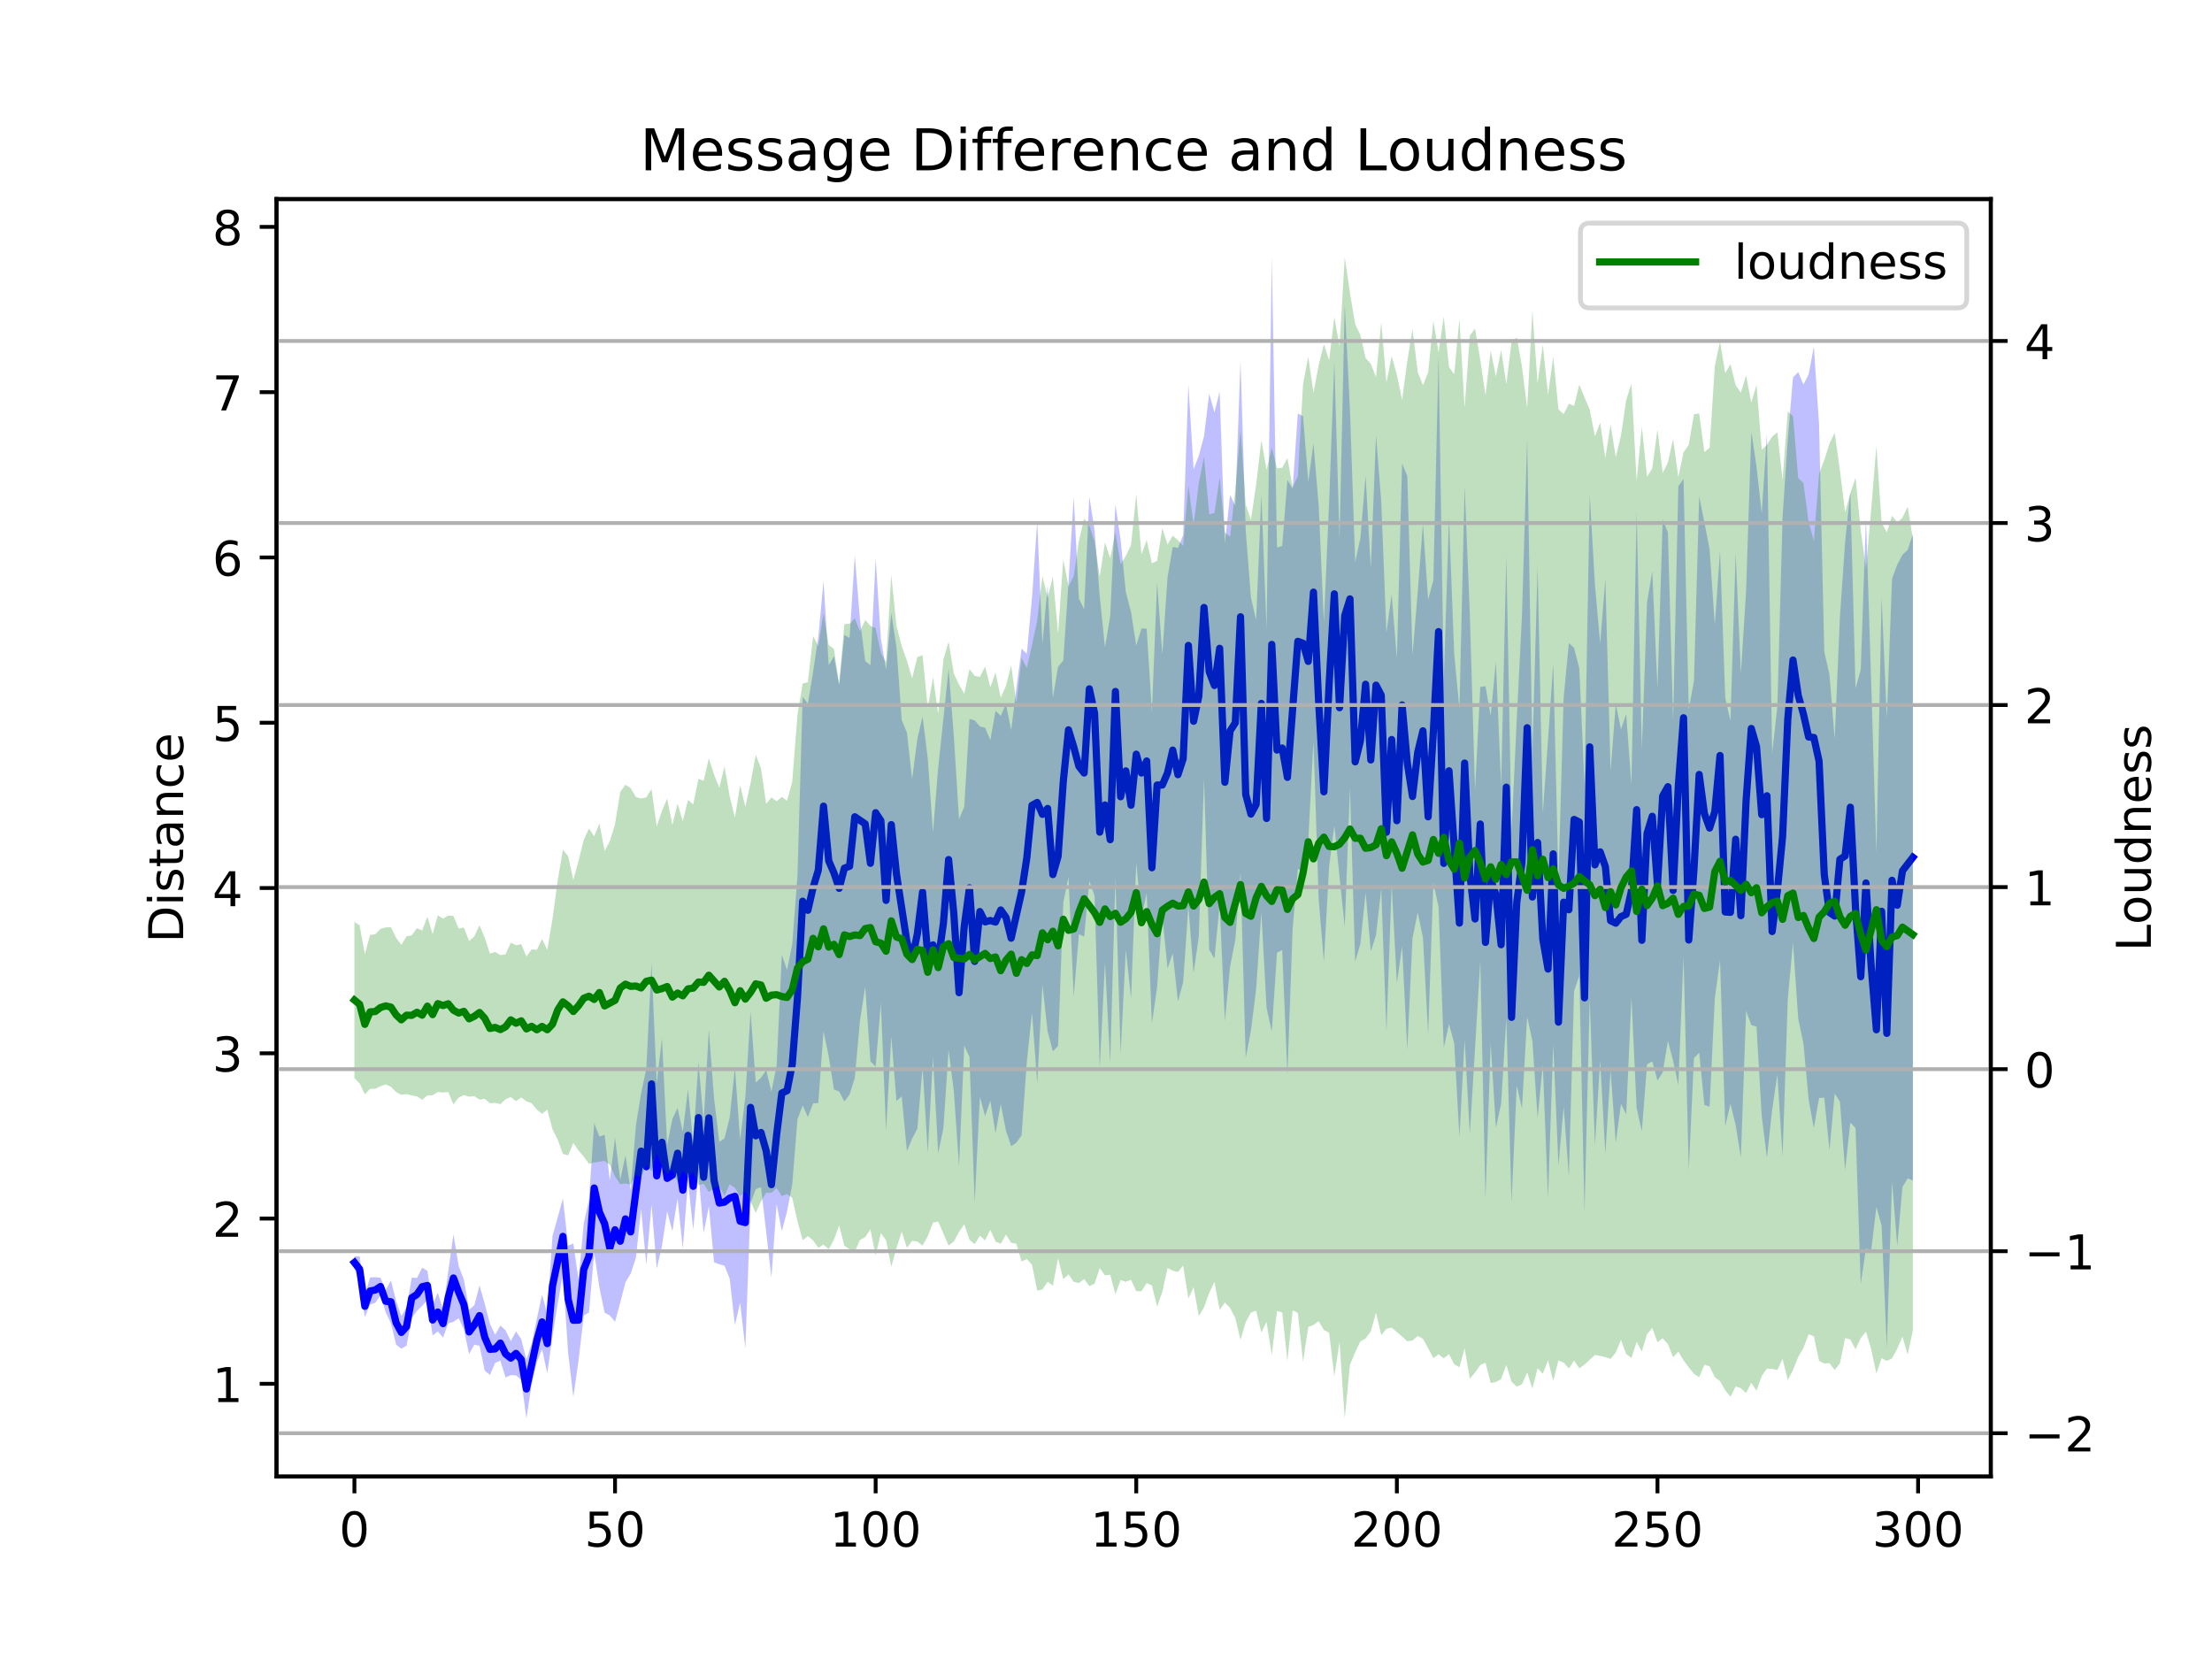 <?xml version="1.0" encoding="utf-8" standalone="no"?>
<!DOCTYPE svg PUBLIC "-//W3C//DTD SVG 1.1//EN"
  "http://www.w3.org/Graphics/SVG/1.1/DTD/svg11.dtd">
<!-- Created with matplotlib (https://matplotlib.org/) -->
<svg height="345.6pt" version="1.1" viewBox="0 0 460.8 345.6" width="460.8pt" xmlns="http://www.w3.org/2000/svg" xmlns:xlink="http://www.w3.org/1999/xlink">
 <defs>
  <style type="text/css">
*{stroke-linecap:butt;stroke-linejoin:round;}
  </style>
 </defs>
 <g id="figure_1">
  <g id="patch_1">
   <path d="M 0 345.6 
L 460.8 345.6 
L 460.8 0 
L 0 0 
z
" style="fill:#ffffff;"/>
  </g>
  <g id="axes_1">
   <g id="patch_2">
    <path d="M 57.6 307.584 
L 414.72 307.584 
L 414.72 41.472 
L 57.6 41.472 
z
" style="fill:#ffffff;"/>
   </g>
   <g id="PolyCollection_1">
    <path clip-path="url(#p40b56951ea)" d="M 73.833 261.723 
L 73.833 264.29 
L 74.919 267.079 
L 76.004 274.385 
L 77.09 271.761 
L 78.176 271.395 
L 79.262 269.845 
L 80.348 273.345 
L 81.433 275.639 
L 82.519 280.126 
L 83.605 280.966 
L 84.691 280.324 
L 85.777 274.577 
L 86.862 273.087 
L 87.948 272.023 
L 89.034 270.825 
L 90.12 278.23 
L 91.206 277.351 
L 92.291 278.646 
L 93.377 275.693 
L 94.463 275.358 
L 95.549 274.595 
L 96.635 276.96 
L 97.72 282.081 
L 98.806 280.138 
L 99.892 280.339 
L 100.978 285.544 
L 102.064 286.422 
L 103.149 283.917 
L 104.235 283.443 
L 105.321 286.963 
L 106.407 286.452 
L 107.493 286.527 
L 108.578 287.452 
L 109.664 295.488 
L 110.75 288.323 
L 111.836 283.765 
L 112.922 281.082 
L 114.007 286.082 
L 115.093 278.267 
L 116.179 271.651 
L 117.265 265.449 
L 118.351 281.797 
L 119.436 291.037 
L 120.522 283.391 
L 121.608 274.05 
L 122.694 273.415 
L 123.78 260.98 
L 124.865 268.212 
L 125.951 273.439 
L 127.037 274.05 
L 128.123 275.348 
L 129.209 271.357 
L 130.294 267.131 
L 131.38 265.323 
L 132.466 262.05 
L 133.552 251.902 
L 134.638 263.456 
L 135.723 250.958 
L 136.809 264.258 
L 137.895 259.595 
L 138.981 252.364 
L 140.067 256.485 
L 141.152 249.634 
L 142.238 260.112 
L 143.324 246.137 
L 144.41 256.151 
L 145.496 244.418 
L 146.581 256.83 
L 147.667 251.274 
L 148.753 262.973 
L 149.839 263.369 
L 150.925 263.673 
L 152.01 266.364 
L 153.096 276.057 
L 154.182 271.367 
L 155.268 280.866 
L 156.354 250.648 
L 157.439 247.731 
L 158.525 247.308 
L 159.611 256.61 
L 160.697 266.181 
L 161.783 250.808 
L 162.868 256.475 
L 163.954 252.373 
L 165.04 246.736 
L 166.126 233.187 
L 167.212 230.3 
L 168.297 232.682 
L 169.383 229.855 
L 170.469 229.792 
L 171.555 214.848 
L 172.641 220.085 
L 173.726 226.96 
L 174.812 227.38 
L 175.898 229.464 
L 176.984 228.016 
L 178.07 224.55 
L 179.155 212.604 
L 180.241 205.571 
L 181.327 221.091 
L 182.413 222.219 
L 183.499 208.949 
L 184.584 235.605 
L 185.67 215.867 
L 186.756 229.373 
L 187.842 228.382 
L 188.928 239.833 
L 190.013 237.197 
L 191.099 235.144 
L 192.185 222.374 
L 193.271 240.16 
L 194.357 220.261 
L 195.442 240.25 
L 196.528 234.976 
L 197.614 218.765 
L 198.7 227.31 
L 199.786 242.954 
L 200.871 217.839 
L 201.957 220.142 
L 203.043 250.489 
L 204.129 228.461 
L 205.215 232.51 
L 206.3 229.313 
L 207.386 236.079 
L 208.472 230.012 
L 209.558 235.539 
L 210.644 238.777 
L 211.729 238.027 
L 212.815 236.517 
L 213.901 221.248 
L 214.987 211.006 
L 216.073 225.688 
L 217.158 205.177 
L 218.244 214.897 
L 219.33 219.011 
L 220.416 217.893 
L 221.502 188.026 
L 222.587 182.69 
L 223.673 207.622 
L 224.759 194.605 
L 225.845 195.12 
L 226.931 183.549 
L 228.016 186.611 
L 229.102 222.419 
L 230.188 200.549 
L 231.274 221.472 
L 232.36 183.04 
L 233.445 219.486 
L 234.531 197.817 
L 235.617 207.963 
L 236.703 179.734 
L 237.789 191.157 
L 238.875 186.068 
L 239.96 213.215 
L 241.046 205.662 
L 242.132 190.786 
L 243.218 201.742 
L 244.304 198.598 
L 245.389 208.634 
L 246.475 204.634 
L 247.561 188.812 
L 248.647 202.723 
L 249.733 195.117 
L 250.818 162.221 
L 251.904 197.852 
L 252.99 199.702 
L 254.076 188.482 
L 255.162 212.732 
L 256.247 201.379 
L 257.333 195.828 
L 258.419 181.809 
L 259.505 220.376 
L 260.591 214.717 
L 261.676 206.008 
L 262.762 190.051 
L 263.848 209.938 
L 264.934 214.917 
L 266.02 198.451 
L 267.105 197.915 
L 268.191 223.921 
L 269.277 193.532 
L 270.363 181.049 
L 271.449 181.326 
L 272.534 175.204 
L 273.62 154.347 
L 274.706 187.362 
L 275.792 200.344 
L 276.878 180.535 
L 277.963 172.054 
L 279.049 182.663 
L 280.135 193.077 
L 281.221 164.168 
L 282.307 200.342 
L 283.392 196.602 
L 284.478 185.956 
L 285.564 198.208 
L 286.65 194.808 
L 287.736 185.17 
L 288.821 214.938 
L 289.907 184.346 
L 290.993 204.812 
L 292.079 197.166 
L 293.165 218.703 
L 294.25 195.46 
L 295.336 190.093 
L 296.422 195.295 
L 297.508 215.395 
L 298.594 183.904 
L 299.679 188.979 
L 300.765 218.238 
L 301.851 213.337 
L 302.937 217.327 
L 304.023 236.878 
L 305.108 216.597 
L 306.194 236.284 
L 307.28 218.339 
L 308.366 200.215 
L 309.452 249.687 
L 310.537 217.393 
L 311.623 234.956 
L 312.709 229.941 
L 313.795 212.173 
L 314.881 250.527 
L 315.966 226.153 
L 317.052 230.923 
L 318.138 211.844 
L 319.224 216.865 
L 320.31 232.92 
L 321.395 221.817 
L 322.481 249.601 
L 323.567 217.509 
L 324.653 242.798 
L 325.739 230.574 
L 326.824 245.081 
L 327.91 206.465 
L 328.996 203.254 
L 330.082 252.494 
L 331.168 208.07 
L 332.253 238.631 
L 333.339 220.828 
L 334.425 240.422 
L 335.511 222.974 
L 336.597 238.024 
L 337.682 229.962 
L 338.768 232.161 
L 339.854 207.784 
L 340.94 230.816 
L 342.026 235.667 
L 343.111 221.75 
L 344.197 221.085 
L 345.283 225.124 
L 346.369 223.412 
L 347.455 216.83 
L 348.54 220.975 
L 349.626 226.028 
L 350.712 199.283 
L 351.798 243.818 
L 352.884 220.446 
L 353.969 219.286 
L 355.055 230.174 
L 356.141 230.548 
L 357.227 207.957 
L 358.313 200.094 
L 359.398 234.598 
L 360.484 229.941 
L 361.57 234.406 
L 362.656 241.103 
L 363.742 210.573 
L 364.827 213.55 
L 365.913 213.878 
L 366.999 232.456 
L 368.085 241.202 
L 369.171 231.221 
L 370.256 223.837 
L 371.342 240.915 
L 372.428 208.128 
L 373.514 196.385 
L 374.6 212.197 
L 375.685 217.357 
L 376.771 229.065 
L 377.857 235.01 
L 378.943 228.743 
L 380.029 228.663 
L 381.114 239.641 
L 382.2 227.811 
L 383.286 229.477 
L 384.372 243.744 
L 385.458 233.85 
L 386.543 235.009 
L 387.629 267.472 
L 388.715 260.088 
L 389.801 260.476 
L 390.887 251.416 
L 391.972 255.342 
L 393.058 280.809 
L 394.144 246.203 
L 395.23 259.529 
L 396.316 247.275 
L 397.401 245.46 
L 398.487 245.914 
L 398.487 111.283 
L 398.487 111.283 
L 397.401 114.567 
L 396.316 115.571 
L 395.23 117.62 
L 394.144 120.56 
L 393.058 149.725 
L 391.972 124.326 
L 390.887 177.624 
L 389.801 142.112 
L 388.715 107.786 
L 387.629 139.467 
L 386.543 143.417 
L 385.458 102.456 
L 384.372 112.894 
L 383.286 128.535 
L 382.2 153.859 
L 381.114 140.54 
L 380.029 135.74 
L 378.943 88.378 
L 377.857 72.25 
L 376.771 77.998 
L 375.685 80.113 
L 374.6 77.513 
L 373.514 78.618 
L 372.428 91.503 
L 371.342 107.654 
L 370.256 147.186 
L 369.171 156.894 
L 368.085 90.339 
L 366.999 106.965 
L 365.913 97.179 
L 364.827 89.966 
L 363.742 123.115 
L 362.656 140.388 
L 361.57 115.263 
L 360.484 150.161 
L 359.398 145.362 
L 358.313 114.674 
L 357.227 130.189 
L 356.141 114.449 
L 355.055 108.82 
L 353.969 103.381 
L 352.884 141.786 
L 351.798 147.831 
L 350.712 99.771 
L 349.626 101.294 
L 348.54 150 
L 347.455 110.935 
L 346.369 108.217 
L 345.283 143.392 
L 344.197 119.012 
L 343.111 125.5 
L 342.026 156.098 
L 340.94 106.522 
L 339.854 163.467 
L 338.768 148.754 
L 337.682 151.936 
L 336.597 146.604 
L 335.511 160.617 
L 334.425 120.611 
L 333.339 134.083 
L 332.253 121.705 
L 331.168 103.116 
L 330.082 163.248 
L 328.996 139.227 
L 327.91 134.946 
L 326.824 133.96 
L 325.739 145.302 
L 324.653 183.069 
L 323.567 138.25 
L 322.481 154.139 
L 321.395 169.45 
L 320.31 118.094 
L 319.224 156.874 
L 318.138 91.357 
L 317.052 128.359 
L 315.966 149.891 
L 314.881 173.348 
L 313.795 115.797 
L 312.709 163.673 
L 311.623 137.811 
L 310.537 149.104 
L 309.452 142.937 
L 308.366 143.104 
L 307.28 164.541 
L 306.194 127.961 
L 305.108 101.322 
L 304.023 147.708 
L 302.937 136.191 
L 301.851 107.824 
L 300.765 141.481 
L 299.679 74.183 
L 298.594 120.87 
L 297.508 124.921 
L 296.422 109.193 
L 295.336 123.358 
L 294.25 136.387 
L 293.165 99.16 
L 292.079 96.559 
L 290.993 137.124 
L 289.907 123.763 
L 288.821 131.814 
L 287.736 104.455 
L 286.65 90.653 
L 285.564 118.413 
L 284.478 99.126 
L 283.392 112.123 
L 282.307 117.067 
L 281.221 85.356 
L 280.135 63.429 
L 279.049 112.199 
L 277.963 75.373 
L 276.878 104.601 
L 275.792 129.554 
L 274.706 105.325 
L 273.62 92.36 
L 272.534 100.363 
L 271.449 86.689 
L 270.363 86.153 
L 269.277 101.825 
L 268.191 99.951 
L 267.105 113.735 
L 266.02 114.06 
L 264.934 53.568 
L 263.848 131.064 
L 262.762 103.016 
L 261.676 129.164 
L 260.591 124.457 
L 259.505 110.606 
L 258.419 75.18 
L 257.333 105.341 
L 256.247 103.141 
L 255.162 113.183 
L 254.076 81.629 
L 252.99 85.907 
L 251.904 82.018 
L 250.818 90.88 
L 249.733 94.956 
L 248.647 97.773 
L 247.561 80.095 
L 246.475 111.467 
L 245.389 114.141 
L 244.304 113.927 
L 243.218 120.272 
L 242.132 136.285 
L 241.046 121.402 
L 239.96 148.329 
L 238.875 130.977 
L 237.789 130.902 
L 236.703 134.484 
L 235.617 127.513 
L 234.531 123.366 
L 233.445 112.474 
L 232.36 105.05 
L 231.274 128.371 
L 230.188 134.834 
L 229.102 124.292 
L 228.016 110.498 
L 226.931 103.454 
L 225.845 126.952 
L 224.759 124.69 
L 223.673 103.561 
L 222.587 121.381 
L 221.502 137.59 
L 220.416 138.897 
L 219.33 145.37 
L 218.244 121.934 
L 217.158 134.106 
L 216.073 108.643 
L 214.987 124.51 
L 213.901 136.21 
L 212.815 135.102 
L 211.729 143.451 
L 210.644 152.109 
L 209.558 146.645 
L 208.472 149.122 
L 207.386 148.081 
L 206.3 154.198 
L 205.215 151.585 
L 204.129 151.328 
L 203.043 150.072 
L 201.957 149.764 
L 200.871 168.055 
L 199.786 170.635 
L 198.7 153.358 
L 197.614 139.369 
L 196.528 149.717 
L 195.442 159.925 
L 194.357 173.405 
L 193.271 157.978 
L 192.185 149.277 
L 191.099 153.935 
L 190.013 162.29 
L 188.928 152.605 
L 187.842 149.996 
L 186.756 134.875 
L 185.67 127.695 
L 184.584 139.528 
L 183.499 132.979 
L 182.413 116.381 
L 181.327 138.59 
L 180.241 137.696 
L 179.155 129.185 
L 178.07 115.749 
L 176.984 132.901 
L 175.898 132.257 
L 174.812 142.74 
L 173.726 136.727 
L 172.641 138.579 
L 171.555 121.03 
L 170.469 132.741 
L 169.383 139.951 
L 168.297 146.573 
L 167.212 145.172 
L 166.126 182.499 
L 165.04 196.661 
L 163.954 202.058 
L 162.868 198.912 
L 161.783 222.018 
L 160.697 227.386 
L 159.611 222.917 
L 158.525 224.525 
L 157.439 225.484 
L 156.354 210.733 
L 155.268 228.512 
L 154.182 237.432 
L 153.096 222.379 
L 152.01 232.807 
L 150.925 237.164 
L 149.839 237.871 
L 148.753 228.803 
L 147.667 214.486 
L 146.581 233.665 
L 145.496 221.213 
L 144.41 238.104 
L 143.324 226.917 
L 142.238 235.752 
L 141.152 230.825 
L 140.067 233.091 
L 138.981 238.583 
L 137.895 216.317 
L 136.809 225.651 
L 135.723 200.634 
L 134.638 222.635 
L 133.552 227.705 
L 132.466 234.497 
L 131.38 247.937 
L 130.294 240.711 
L 129.209 245.782 
L 128.123 237.019 
L 127.037 245.946 
L 125.951 236.388 
L 124.865 236.783 
L 123.78 233.989 
L 122.694 249.993 
L 121.608 254.84 
L 120.522 266.631 
L 119.436 259.04 
L 118.351 259.485 
L 117.265 249.674 
L 116.179 253.593 
L 115.093 257.485 
L 114.007 273.705 
L 112.922 269.686 
L 111.836 274.7 
L 110.75 279.96 
L 109.664 283.215 
L 108.578 278.953 
L 107.493 277.354 
L 106.407 279.376 
L 105.321 277.134 
L 104.235 276.139 
L 103.149 278.078 
L 102.064 275.753 
L 100.978 271.596 
L 99.892 267.799 
L 98.806 271.901 
L 97.72 272.849 
L 96.635 266.538 
L 95.549 263.747 
L 94.463 257.104 
L 93.377 264.869 
L 92.291 272.811 
L 91.206 269.293 
L 90.12 271.722 
L 89.034 264.756 
L 87.948 264.082 
L 86.862 266.229 
L 85.777 266.154 
L 84.691 272.391 
L 83.605 274.168 
L 82.519 271.005 
L 81.433 266.734 
L 80.348 268.8 
L 79.262 266.166 
L 78.176 266.068 
L 77.09 266.119 
L 76.004 269.868 
L 74.919 261.707 
L 73.833 261.723 
z
" style="fill:#0000ff;fill-opacity:0.25;"/>
   </g>
   <g id="matplotlib.axis_1">
    <g id="xtick_1">
     <g id="line2d_1">
      <defs>
       <path d="M 0 0 
L 0 3.5 
" id="me36dd584b5" style="stroke:#000000;stroke-width:0.8;"/>
      </defs>
      <g>
       <use style="stroke:#000000;stroke-width:0.8;" x="73.833" xlink:href="#me36dd584b5" y="307.584"/>
      </g>
     </g>
     <g id="text_1">
      <!-- 0 -->
      <defs>
       <path d="M 31.781 66.406 
Q 24.172 66.406 20.328 58.906 
Q 16.5 51.422 16.5 36.375 
Q 16.5 21.391 20.328 13.891 
Q 24.172 6.391 31.781 6.391 
Q 39.453 6.391 43.281 13.891 
Q 47.125 21.391 47.125 36.375 
Q 47.125 51.422 43.281 58.906 
Q 39.453 66.406 31.781 66.406 
z
M 31.781 74.219 
Q 44.047 74.219 50.516 64.516 
Q 56.984 54.828 56.984 36.375 
Q 56.984 17.969 50.516 8.266 
Q 44.047 -1.422 31.781 -1.422 
Q 19.531 -1.422 13.062 8.266 
Q 6.594 17.969 6.594 36.375 
Q 6.594 54.828 13.062 64.516 
Q 19.531 74.219 31.781 74.219 
z
" id="DejaVuSans-48"/>
      </defs>
      <g transform="translate(70.651 322.182)scale(0.1 -0.1)">
       <use xlink:href="#DejaVuSans-48"/>
      </g>
     </g>
    </g>
    <g id="xtick_2">
     <g id="line2d_2">
      <g>
       <use style="stroke:#000000;stroke-width:0.8;" x="128.123" xlink:href="#me36dd584b5" y="307.584"/>
      </g>
     </g>
     <g id="text_2">
      <!-- 50 -->
      <defs>
       <path d="M 10.797 72.906 
L 49.516 72.906 
L 49.516 64.594 
L 19.828 64.594 
L 19.828 46.734 
Q 21.969 47.469 24.109 47.828 
Q 26.266 48.188 28.422 48.188 
Q 40.625 48.188 47.75 41.5 
Q 54.891 34.812 54.891 23.391 
Q 54.891 11.625 47.562 5.094 
Q 40.234 -1.422 26.906 -1.422 
Q 22.312 -1.422 17.547 -0.641 
Q 12.797 0.141 7.719 1.703 
L 7.719 11.625 
Q 12.109 9.234 16.797 8.062 
Q 21.484 6.891 26.703 6.891 
Q 35.156 6.891 40.078 11.328 
Q 45.016 15.766 45.016 23.391 
Q 45.016 31 40.078 35.438 
Q 35.156 39.891 26.703 39.891 
Q 22.75 39.891 18.812 39.016 
Q 14.891 38.141 10.797 36.281 
z
" id="DejaVuSans-53"/>
      </defs>
      <g transform="translate(121.76 322.182)scale(0.1 -0.1)">
       <use xlink:href="#DejaVuSans-53"/>
       <use x="63.623" xlink:href="#DejaVuSans-48"/>
      </g>
     </g>
    </g>
    <g id="xtick_3">
     <g id="line2d_3">
      <g>
       <use style="stroke:#000000;stroke-width:0.8;" x="182.413" xlink:href="#me36dd584b5" y="307.584"/>
      </g>
     </g>
     <g id="text_3">
      <!-- 100 -->
      <defs>
       <path d="M 12.406 8.297 
L 28.516 8.297 
L 28.516 63.922 
L 10.984 60.406 
L 10.984 69.391 
L 28.422 72.906 
L 38.281 72.906 
L 38.281 8.297 
L 54.391 8.297 
L 54.391 0 
L 12.406 0 
z
" id="DejaVuSans-49"/>
      </defs>
      <g transform="translate(172.869 322.182)scale(0.1 -0.1)">
       <use xlink:href="#DejaVuSans-49"/>
       <use x="63.623" xlink:href="#DejaVuSans-48"/>
       <use x="127.246" xlink:href="#DejaVuSans-48"/>
      </g>
     </g>
    </g>
    <g id="xtick_4">
     <g id="line2d_4">
      <g>
       <use style="stroke:#000000;stroke-width:0.8;" x="236.703" xlink:href="#me36dd584b5" y="307.584"/>
      </g>
     </g>
     <g id="text_4">
      <!-- 150 -->
      <g transform="translate(227.159 322.182)scale(0.1 -0.1)">
       <use xlink:href="#DejaVuSans-49"/>
       <use x="63.623" xlink:href="#DejaVuSans-53"/>
       <use x="127.246" xlink:href="#DejaVuSans-48"/>
      </g>
     </g>
    </g>
    <g id="xtick_5">
     <g id="line2d_5">
      <g>
       <use style="stroke:#000000;stroke-width:0.8;" x="290.993" xlink:href="#me36dd584b5" y="307.584"/>
      </g>
     </g>
     <g id="text_5">
      <!-- 200 -->
      <defs>
       <path d="M 19.188 8.297 
L 53.609 8.297 
L 53.609 0 
L 7.328 0 
L 7.328 8.297 
Q 12.938 14.109 22.625 23.891 
Q 32.328 33.688 34.812 36.531 
Q 39.547 41.844 41.422 45.531 
Q 43.312 49.219 43.312 52.781 
Q 43.312 58.594 39.234 62.25 
Q 35.156 65.922 28.609 65.922 
Q 23.969 65.922 18.812 64.312 
Q 13.672 62.703 7.812 59.422 
L 7.812 69.391 
Q 13.766 71.781 18.938 73 
Q 24.125 74.219 28.422 74.219 
Q 39.75 74.219 46.484 68.547 
Q 53.219 62.891 53.219 53.422 
Q 53.219 48.922 51.531 44.891 
Q 49.859 40.875 45.406 35.406 
Q 44.188 33.984 37.641 27.219 
Q 31.109 20.453 19.188 8.297 
z
" id="DejaVuSans-50"/>
      </defs>
      <g transform="translate(281.449 322.182)scale(0.1 -0.1)">
       <use xlink:href="#DejaVuSans-50"/>
       <use x="63.623" xlink:href="#DejaVuSans-48"/>
       <use x="127.246" xlink:href="#DejaVuSans-48"/>
      </g>
     </g>
    </g>
    <g id="xtick_6">
     <g id="line2d_6">
      <g>
       <use style="stroke:#000000;stroke-width:0.8;" x="345.283" xlink:href="#me36dd584b5" y="307.584"/>
      </g>
     </g>
     <g id="text_6">
      <!-- 250 -->
      <g transform="translate(335.739 322.182)scale(0.1 -0.1)">
       <use xlink:href="#DejaVuSans-50"/>
       <use x="63.623" xlink:href="#DejaVuSans-53"/>
       <use x="127.246" xlink:href="#DejaVuSans-48"/>
      </g>
     </g>
    </g>
    <g id="xtick_7">
     <g id="line2d_7">
      <g>
       <use style="stroke:#000000;stroke-width:0.8;" x="399.573" xlink:href="#me36dd584b5" y="307.584"/>
      </g>
     </g>
     <g id="text_7">
      <!-- 300 -->
      <defs>
       <path d="M 40.578 39.312 
Q 47.656 37.797 51.625 33 
Q 55.609 28.219 55.609 21.188 
Q 55.609 10.406 48.188 4.484 
Q 40.766 -1.422 27.094 -1.422 
Q 22.516 -1.422 17.656 -0.516 
Q 12.797 0.391 7.625 2.203 
L 7.625 11.719 
Q 11.719 9.328 16.594 8.109 
Q 21.484 6.891 26.812 6.891 
Q 36.078 6.891 40.938 10.547 
Q 45.797 14.203 45.797 21.188 
Q 45.797 27.641 41.281 31.266 
Q 36.766 34.906 28.719 34.906 
L 20.219 34.906 
L 20.219 43.016 
L 29.109 43.016 
Q 36.375 43.016 40.234 45.922 
Q 44.094 48.828 44.094 54.297 
Q 44.094 59.906 40.109 62.906 
Q 36.141 65.922 28.719 65.922 
Q 24.656 65.922 20.016 65.031 
Q 15.375 64.156 9.812 62.312 
L 9.812 71.094 
Q 15.438 72.656 20.344 73.438 
Q 25.25 74.219 29.594 74.219 
Q 40.828 74.219 47.359 69.109 
Q 53.906 64.016 53.906 55.328 
Q 53.906 49.266 50.438 45.094 
Q 46.969 40.922 40.578 39.312 
z
" id="DejaVuSans-51"/>
      </defs>
      <g transform="translate(390.029 322.182)scale(0.1 -0.1)">
       <use xlink:href="#DejaVuSans-51"/>
       <use x="63.623" xlink:href="#DejaVuSans-48"/>
       <use x="127.246" xlink:href="#DejaVuSans-48"/>
      </g>
     </g>
    </g>
   </g>
   <g id="matplotlib.axis_2">
    <g id="ytick_1">
     <g id="line2d_8">
      <defs>
       <path d="M 0 0 
L -3.5 0 
" id="m7d405e7845" style="stroke:#000000;stroke-width:0.8;"/>
      </defs>
      <g>
       <use style="stroke:#000000;stroke-width:0.8;" x="57.6" xlink:href="#m7d405e7845" y="288.275"/>
      </g>
     </g>
     <g id="text_8">
      <!-- 1 -->
      <g transform="translate(44.237 292.074)scale(0.1 -0.1)">
       <use xlink:href="#DejaVuSans-49"/>
      </g>
     </g>
    </g>
    <g id="ytick_2">
     <g id="line2d_9">
      <g>
       <use style="stroke:#000000;stroke-width:0.8;" x="57.6" xlink:href="#m7d405e7845" y="253.846"/>
      </g>
     </g>
     <g id="text_9">
      <!-- 2 -->
      <g transform="translate(44.237 257.645)scale(0.1 -0.1)">
       <use xlink:href="#DejaVuSans-50"/>
      </g>
     </g>
    </g>
    <g id="ytick_3">
     <g id="line2d_10">
      <g>
       <use style="stroke:#000000;stroke-width:0.8;" x="57.6" xlink:href="#m7d405e7845" y="219.416"/>
      </g>
     </g>
     <g id="text_10">
      <!-- 3 -->
      <g transform="translate(44.237 223.215)scale(0.1 -0.1)">
       <use xlink:href="#DejaVuSans-51"/>
      </g>
     </g>
    </g>
    <g id="ytick_4">
     <g id="line2d_11">
      <g>
       <use style="stroke:#000000;stroke-width:0.8;" x="57.6" xlink:href="#m7d405e7845" y="184.987"/>
      </g>
     </g>
     <g id="text_11">
      <!-- 4 -->
      <defs>
       <path d="M 37.797 64.312 
L 12.891 25.391 
L 37.797 25.391 
z
M 35.203 72.906 
L 47.609 72.906 
L 47.609 25.391 
L 58.016 25.391 
L 58.016 17.188 
L 47.609 17.188 
L 47.609 0 
L 37.797 0 
L 37.797 17.188 
L 4.891 17.188 
L 4.891 26.703 
z
" id="DejaVuSans-52"/>
      </defs>
      <g transform="translate(44.237 188.786)scale(0.1 -0.1)">
       <use xlink:href="#DejaVuSans-52"/>
      </g>
     </g>
    </g>
    <g id="ytick_5">
     <g id="line2d_12">
      <g>
       <use style="stroke:#000000;stroke-width:0.8;" x="57.6" xlink:href="#m7d405e7845" y="150.557"/>
      </g>
     </g>
     <g id="text_12">
      <!-- 5 -->
      <g transform="translate(44.237 154.356)scale(0.1 -0.1)">
       <use xlink:href="#DejaVuSans-53"/>
      </g>
     </g>
    </g>
    <g id="ytick_6">
     <g id="line2d_13">
      <g>
       <use style="stroke:#000000;stroke-width:0.8;" x="57.6" xlink:href="#m7d405e7845" y="116.128"/>
      </g>
     </g>
     <g id="text_13">
      <!-- 6 -->
      <defs>
       <path d="M 33.016 40.375 
Q 26.375 40.375 22.484 35.828 
Q 18.609 31.297 18.609 23.391 
Q 18.609 15.531 22.484 10.953 
Q 26.375 6.391 33.016 6.391 
Q 39.656 6.391 43.531 10.953 
Q 47.406 15.531 47.406 23.391 
Q 47.406 31.297 43.531 35.828 
Q 39.656 40.375 33.016 40.375 
z
M 52.594 71.297 
L 52.594 62.312 
Q 48.875 64.062 45.094 64.984 
Q 41.312 65.922 37.594 65.922 
Q 27.828 65.922 22.672 59.328 
Q 17.531 52.734 16.797 39.406 
Q 19.672 43.656 24.016 45.922 
Q 28.375 48.188 33.594 48.188 
Q 44.578 48.188 50.953 41.516 
Q 57.328 34.859 57.328 23.391 
Q 57.328 12.156 50.688 5.359 
Q 44.047 -1.422 33.016 -1.422 
Q 20.359 -1.422 13.672 8.266 
Q 6.984 17.969 6.984 36.375 
Q 6.984 53.656 15.188 63.938 
Q 23.391 74.219 37.203 74.219 
Q 40.922 74.219 44.703 73.484 
Q 48.484 72.75 52.594 71.297 
z
" id="DejaVuSans-54"/>
      </defs>
      <g transform="translate(44.237 119.927)scale(0.1 -0.1)">
       <use xlink:href="#DejaVuSans-54"/>
      </g>
     </g>
    </g>
    <g id="ytick_7">
     <g id="line2d_14">
      <g>
       <use style="stroke:#000000;stroke-width:0.8;" x="57.6" xlink:href="#m7d405e7845" y="81.698"/>
      </g>
     </g>
     <g id="text_14">
      <!-- 7 -->
      <defs>
       <path d="M 8.203 72.906 
L 55.078 72.906 
L 55.078 68.703 
L 28.609 0 
L 18.312 0 
L 43.219 64.594 
L 8.203 64.594 
z
" id="DejaVuSans-55"/>
      </defs>
      <g transform="translate(44.237 85.497)scale(0.1 -0.1)">
       <use xlink:href="#DejaVuSans-55"/>
      </g>
     </g>
    </g>
    <g id="ytick_8">
     <g id="line2d_15">
      <g>
       <use style="stroke:#000000;stroke-width:0.8;" x="57.6" xlink:href="#m7d405e7845" y="47.268"/>
      </g>
     </g>
     <g id="text_15">
      <!-- 8 -->
      <defs>
       <path d="M 31.781 34.625 
Q 24.75 34.625 20.719 30.859 
Q 16.703 27.094 16.703 20.516 
Q 16.703 13.922 20.719 10.156 
Q 24.75 6.391 31.781 6.391 
Q 38.812 6.391 42.859 10.172 
Q 46.922 13.969 46.922 20.516 
Q 46.922 27.094 42.891 30.859 
Q 38.875 34.625 31.781 34.625 
z
M 21.922 38.812 
Q 15.578 40.375 12.031 44.719 
Q 8.5 49.078 8.5 55.328 
Q 8.5 64.062 14.719 69.141 
Q 20.953 74.219 31.781 74.219 
Q 42.672 74.219 48.875 69.141 
Q 55.078 64.062 55.078 55.328 
Q 55.078 49.078 51.531 44.719 
Q 48 40.375 41.703 38.812 
Q 48.828 37.156 52.797 32.312 
Q 56.781 27.484 56.781 20.516 
Q 56.781 9.906 50.312 4.234 
Q 43.844 -1.422 31.781 -1.422 
Q 19.734 -1.422 13.25 4.234 
Q 6.781 9.906 6.781 20.516 
Q 6.781 27.484 10.781 32.312 
Q 14.797 37.156 21.922 38.812 
z
M 18.312 54.391 
Q 18.312 48.734 21.844 45.562 
Q 25.391 42.391 31.781 42.391 
Q 38.141 42.391 41.719 45.562 
Q 45.312 48.734 45.312 54.391 
Q 45.312 60.062 41.719 63.234 
Q 38.141 66.406 31.781 66.406 
Q 25.391 66.406 21.844 63.234 
Q 18.312 60.062 18.312 54.391 
z
" id="DejaVuSans-56"/>
      </defs>
      <g transform="translate(44.237 51.068)scale(0.1 -0.1)">
       <use xlink:href="#DejaVuSans-56"/>
      </g>
     </g>
    </g>
    <g id="text_16">
     <!-- Distance -->
     <defs>
      <path d="M 19.672 64.797 
L 19.672 8.109 
L 31.594 8.109 
Q 46.688 8.109 53.688 14.938 
Q 60.688 21.781 60.688 36.531 
Q 60.688 51.172 53.688 57.984 
Q 46.688 64.797 31.594 64.797 
z
M 9.812 72.906 
L 30.078 72.906 
Q 51.266 72.906 61.172 64.094 
Q 71.094 55.281 71.094 36.531 
Q 71.094 17.672 61.125 8.828 
Q 51.172 0 30.078 0 
L 9.812 0 
z
" id="DejaVuSans-68"/>
      <path d="M 9.422 54.688 
L 18.406 54.688 
L 18.406 0 
L 9.422 0 
z
M 9.422 75.984 
L 18.406 75.984 
L 18.406 64.594 
L 9.422 64.594 
z
" id="DejaVuSans-105"/>
      <path d="M 44.281 53.078 
L 44.281 44.578 
Q 40.484 46.531 36.375 47.5 
Q 32.281 48.484 27.875 48.484 
Q 21.188 48.484 17.844 46.438 
Q 14.5 44.391 14.5 40.281 
Q 14.5 37.156 16.891 35.375 
Q 19.281 33.594 26.516 31.984 
L 29.594 31.297 
Q 39.156 29.25 43.188 25.516 
Q 47.219 21.781 47.219 15.094 
Q 47.219 7.469 41.188 3.016 
Q 35.156 -1.422 24.609 -1.422 
Q 20.219 -1.422 15.453 -0.562 
Q 10.688 0.297 5.422 2 
L 5.422 11.281 
Q 10.406 8.688 15.234 7.391 
Q 20.062 6.109 24.812 6.109 
Q 31.156 6.109 34.562 8.281 
Q 37.984 10.453 37.984 14.406 
Q 37.984 18.062 35.516 20.016 
Q 33.062 21.969 24.703 23.781 
L 21.578 24.516 
Q 13.234 26.266 9.516 29.906 
Q 5.812 33.547 5.812 39.891 
Q 5.812 47.609 11.281 51.797 
Q 16.75 56 26.812 56 
Q 31.781 56 36.172 55.266 
Q 40.578 54.547 44.281 53.078 
z
" id="DejaVuSans-115"/>
      <path d="M 18.312 70.219 
L 18.312 54.688 
L 36.812 54.688 
L 36.812 47.703 
L 18.312 47.703 
L 18.312 18.016 
Q 18.312 11.328 20.141 9.422 
Q 21.969 7.516 27.594 7.516 
L 36.812 7.516 
L 36.812 0 
L 27.594 0 
Q 17.188 0 13.234 3.875 
Q 9.281 7.766 9.281 18.016 
L 9.281 47.703 
L 2.688 47.703 
L 2.688 54.688 
L 9.281 54.688 
L 9.281 70.219 
z
" id="DejaVuSans-116"/>
      <path d="M 34.281 27.484 
Q 23.391 27.484 19.188 25 
Q 14.984 22.516 14.984 16.5 
Q 14.984 11.719 18.141 8.906 
Q 21.297 6.109 26.703 6.109 
Q 34.188 6.109 38.703 11.406 
Q 43.219 16.703 43.219 25.484 
L 43.219 27.484 
z
M 52.203 31.203 
L 52.203 0 
L 43.219 0 
L 43.219 8.297 
Q 40.141 3.328 35.547 0.953 
Q 30.953 -1.422 24.312 -1.422 
Q 15.922 -1.422 10.953 3.297 
Q 6 8.016 6 15.922 
Q 6 25.141 12.172 29.828 
Q 18.359 34.516 30.609 34.516 
L 43.219 34.516 
L 43.219 35.406 
Q 43.219 41.609 39.141 45 
Q 35.062 48.391 27.688 48.391 
Q 23 48.391 18.547 47.266 
Q 14.109 46.141 10.016 43.891 
L 10.016 52.203 
Q 14.938 54.109 19.578 55.047 
Q 24.219 56 28.609 56 
Q 40.484 56 46.344 49.844 
Q 52.203 43.703 52.203 31.203 
z
" id="DejaVuSans-97"/>
      <path d="M 54.891 33.016 
L 54.891 0 
L 45.906 0 
L 45.906 32.719 
Q 45.906 40.484 42.875 44.328 
Q 39.844 48.188 33.797 48.188 
Q 26.516 48.188 22.312 43.547 
Q 18.109 38.922 18.109 30.906 
L 18.109 0 
L 9.078 0 
L 9.078 54.688 
L 18.109 54.688 
L 18.109 46.188 
Q 21.344 51.125 25.703 53.562 
Q 30.078 56 35.797 56 
Q 45.219 56 50.047 50.172 
Q 54.891 44.344 54.891 33.016 
z
" id="DejaVuSans-110"/>
      <path d="M 48.781 52.594 
L 48.781 44.188 
Q 44.969 46.297 41.141 47.344 
Q 37.312 48.391 33.406 48.391 
Q 24.656 48.391 19.812 42.844 
Q 14.984 37.312 14.984 27.297 
Q 14.984 17.281 19.812 11.734 
Q 24.656 6.203 33.406 6.203 
Q 37.312 6.203 41.141 7.25 
Q 44.969 8.297 48.781 10.406 
L 48.781 2.094 
Q 45.016 0.344 40.984 -0.531 
Q 36.969 -1.422 32.422 -1.422 
Q 20.062 -1.422 12.781 6.344 
Q 5.516 14.109 5.516 27.297 
Q 5.516 40.672 12.859 48.328 
Q 20.219 56 33.016 56 
Q 37.156 56 41.109 55.141 
Q 45.062 54.297 48.781 52.594 
z
" id="DejaVuSans-99"/>
      <path d="M 56.203 29.594 
L 56.203 25.203 
L 14.891 25.203 
Q 15.484 15.922 20.484 11.062 
Q 25.484 6.203 34.422 6.203 
Q 39.594 6.203 44.453 7.469 
Q 49.312 8.734 54.109 11.281 
L 54.109 2.781 
Q 49.266 0.734 44.188 -0.344 
Q 39.109 -1.422 33.891 -1.422 
Q 20.797 -1.422 13.156 6.188 
Q 5.516 13.812 5.516 26.812 
Q 5.516 40.234 12.766 48.109 
Q 20.016 56 32.328 56 
Q 43.359 56 49.781 48.891 
Q 56.203 41.797 56.203 29.594 
z
M 47.219 32.234 
Q 47.125 39.594 43.094 43.984 
Q 39.062 48.391 32.422 48.391 
Q 24.906 48.391 20.391 44.141 
Q 15.875 39.891 15.188 32.172 
z
" id="DejaVuSans-101"/>
     </defs>
     <g transform="translate(38.158 196.391)rotate(-90)scale(0.1 -0.1)">
      <use xlink:href="#DejaVuSans-68"/>
      <use x="77.002" xlink:href="#DejaVuSans-105"/>
      <use x="104.785" xlink:href="#DejaVuSans-115"/>
      <use x="156.885" xlink:href="#DejaVuSans-116"/>
      <use x="196.094" xlink:href="#DejaVuSans-97"/>
      <use x="257.373" xlink:href="#DejaVuSans-110"/>
      <use x="320.752" xlink:href="#DejaVuSans-99"/>
      <use x="375.732" xlink:href="#DejaVuSans-101"/>
     </g>
    </g>
   </g>
   <g id="line2d_16">
    <path clip-path="url(#p40b56951ea)" d="M 73.833 263.006 
L 74.919 264.393 
L 76.004 272.127 
L 77.09 268.94 
L 78.176 268.731 
L 79.262 268.006 
L 80.348 271.072 
L 81.433 271.186 
L 82.519 275.566 
L 83.605 277.567 
L 84.691 276.357 
L 85.777 270.365 
L 86.862 269.658 
L 87.948 268.053 
L 89.034 267.791 
L 90.12 274.976 
L 91.206 273.322 
L 92.291 275.729 
L 93.377 270.281 
L 94.463 266.231 
L 95.549 269.171 
L 96.635 271.749 
L 97.72 277.465 
L 98.806 276.02 
L 99.892 274.069 
L 100.978 278.57 
L 102.064 281.087 
L 103.149 280.998 
L 104.235 279.791 
L 105.321 282.049 
L 106.407 282.914 
L 107.493 281.941 
L 108.578 283.202 
L 109.664 289.351 
L 111.836 279.233 
L 112.922 275.384 
L 114.007 279.894 
L 115.093 267.876 
L 117.265 257.561 
L 118.351 270.641 
L 119.436 275.039 
L 120.522 275.011 
L 121.608 264.445 
L 122.694 261.704 
L 123.78 247.484 
L 124.865 252.497 
L 125.951 254.913 
L 127.037 259.998 
L 128.123 256.184 
L 129.209 258.569 
L 130.294 253.921 
L 131.38 256.63 
L 133.552 239.803 
L 134.638 243.046 
L 135.723 225.796 
L 136.809 244.954 
L 137.895 237.956 
L 138.981 245.473 
L 140.067 244.788 
L 141.152 240.23 
L 142.238 247.932 
L 143.324 236.527 
L 144.41 247.128 
L 145.496 232.815 
L 146.581 245.248 
L 147.667 232.88 
L 148.753 245.888 
L 149.839 250.62 
L 150.925 250.419 
L 152.01 249.586 
L 153.096 249.218 
L 154.182 254.4 
L 155.268 254.689 
L 156.354 230.69 
L 157.439 236.608 
L 158.525 235.917 
L 159.611 239.764 
L 160.697 246.783 
L 161.783 236.413 
L 162.868 227.693 
L 163.954 227.215 
L 165.04 221.699 
L 166.126 207.843 
L 167.212 187.736 
L 168.297 189.628 
L 169.383 184.903 
L 170.469 181.266 
L 171.555 167.939 
L 172.641 179.332 
L 173.726 181.843 
L 174.812 185.06 
L 175.898 180.861 
L 176.984 180.459 
L 178.07 170.149 
L 180.241 171.633 
L 181.327 179.84 
L 182.413 169.3 
L 183.499 170.964 
L 184.584 187.567 
L 185.67 171.781 
L 186.756 182.124 
L 188.928 196.219 
L 190.013 199.744 
L 191.099 194.539 
L 192.185 185.826 
L 193.271 199.069 
L 194.357 196.833 
L 195.442 200.088 
L 196.528 192.346 
L 197.614 179.067 
L 198.7 190.334 
L 199.786 206.795 
L 200.871 192.947 
L 201.957 184.953 
L 203.043 200.281 
L 204.129 189.894 
L 205.215 192.047 
L 206.3 191.756 
L 207.386 192.08 
L 208.472 189.567 
L 209.558 191.092 
L 210.644 195.443 
L 212.815 185.809 
L 213.901 178.729 
L 214.987 167.758 
L 216.073 167.166 
L 217.158 169.642 
L 218.244 168.416 
L 219.33 182.19 
L 220.416 178.395 
L 221.502 162.808 
L 222.587 152.036 
L 223.673 155.592 
L 224.759 159.648 
L 225.845 161.036 
L 226.931 143.502 
L 228.016 148.555 
L 229.102 173.355 
L 230.188 167.691 
L 231.274 174.922 
L 232.36 144.045 
L 233.445 165.98 
L 234.531 160.591 
L 235.617 167.738 
L 236.703 157.109 
L 237.789 161.03 
L 238.875 158.523 
L 239.96 180.772 
L 241.046 163.532 
L 242.132 163.536 
L 243.218 161.007 
L 244.304 156.262 
L 245.389 161.388 
L 246.475 158.051 
L 247.561 134.454 
L 248.647 150.248 
L 249.733 145.036 
L 250.818 126.551 
L 251.904 139.935 
L 252.99 142.805 
L 254.076 135.055 
L 255.162 162.958 
L 256.247 152.26 
L 257.333 150.585 
L 258.419 128.494 
L 259.505 165.491 
L 260.591 169.587 
L 261.676 167.586 
L 262.762 146.533 
L 263.848 170.501 
L 264.934 134.243 
L 266.02 156.255 
L 267.105 155.825 
L 268.191 161.936 
L 270.363 133.601 
L 271.449 134.007 
L 272.534 137.783 
L 273.62 123.354 
L 274.706 146.344 
L 275.792 164.949 
L 276.878 142.568 
L 277.963 123.714 
L 279.049 147.431 
L 280.135 128.253 
L 281.221 124.762 
L 282.307 158.704 
L 283.392 154.363 
L 284.478 142.541 
L 285.564 158.311 
L 286.65 142.73 
L 287.736 144.813 
L 288.821 173.376 
L 289.907 154.054 
L 290.993 170.968 
L 292.079 146.862 
L 293.165 158.932 
L 294.25 165.924 
L 295.336 156.726 
L 296.422 152.244 
L 297.508 170.158 
L 298.594 152.387 
L 299.679 131.581 
L 300.765 179.859 
L 301.851 160.581 
L 304.023 192.293 
L 305.108 158.96 
L 306.194 182.122 
L 307.28 191.44 
L 308.366 171.659 
L 309.452 196.312 
L 310.537 183.249 
L 311.623 186.383 
L 312.709 196.807 
L 313.795 163.985 
L 314.881 211.937 
L 315.966 188.022 
L 317.052 179.641 
L 318.138 151.6 
L 319.224 186.869 
L 320.31 175.507 
L 321.395 195.633 
L 322.481 201.87 
L 323.567 177.879 
L 324.653 212.934 
L 325.739 187.938 
L 326.824 189.52 
L 327.91 170.705 
L 328.996 171.24 
L 330.082 207.871 
L 331.168 155.593 
L 332.253 180.168 
L 333.339 177.456 
L 334.425 180.516 
L 335.511 191.796 
L 336.597 192.314 
L 337.682 190.949 
L 338.768 190.458 
L 339.854 185.625 
L 340.94 168.669 
L 342.026 195.882 
L 343.111 173.625 
L 344.197 170.048 
L 345.283 184.258 
L 346.369 165.815 
L 347.455 163.882 
L 348.54 185.487 
L 349.626 163.661 
L 350.712 149.527 
L 351.798 195.824 
L 352.884 181.116 
L 353.969 161.334 
L 355.055 169.497 
L 356.141 172.498 
L 357.227 169.073 
L 358.313 157.384 
L 359.398 189.98 
L 360.484 190.051 
L 361.57 174.834 
L 362.656 190.745 
L 363.742 166.844 
L 364.827 151.758 
L 365.913 155.528 
L 366.999 169.711 
L 368.085 165.771 
L 369.171 194.058 
L 370.256 185.512 
L 371.342 174.285 
L 372.428 149.815 
L 373.514 137.501 
L 374.6 144.855 
L 375.685 148.735 
L 376.771 153.532 
L 377.857 153.63 
L 378.943 158.56 
L 380.029 182.201 
L 381.114 190.091 
L 382.2 190.835 
L 383.286 179.006 
L 384.372 178.319 
L 385.458 168.153 
L 386.543 189.213 
L 387.629 203.47 
L 388.715 183.937 
L 389.801 201.294 
L 390.887 214.52 
L 391.972 189.834 
L 393.058 215.267 
L 394.144 183.382 
L 395.23 188.575 
L 396.316 181.423 
L 398.487 178.598 
L 398.487 178.598 
" style="fill:none;stroke:#0000ff;stroke-linecap:square;stroke-width:1.5;"/>
   </g>
   <g id="patch_3">
    <path d="M 57.6 307.584 
L 57.6 41.472 
" style="fill:none;stroke:#000000;stroke-linecap:square;stroke-linejoin:miter;stroke-width:0.8;"/>
   </g>
   <g id="patch_4">
    <path d="M 414.72 307.584 
L 414.72 41.472 
" style="fill:none;stroke:#000000;stroke-linecap:square;stroke-linejoin:miter;stroke-width:0.8;"/>
   </g>
   <g id="patch_5">
    <path d="M 57.6 307.584 
L 414.72 307.584 
" style="fill:none;stroke:#000000;stroke-linecap:square;stroke-linejoin:miter;stroke-width:0.8;"/>
   </g>
   <g id="patch_6">
    <path d="M 57.6 41.472 
L 414.72 41.472 
" style="fill:none;stroke:#000000;stroke-linecap:square;stroke-linejoin:miter;stroke-width:0.8;"/>
   </g>
  </g>
  <g id="axes_2">
   <g id="PolyCollection_2">
    <path clip-path="url(#p40b56951ea)" d="M 73.833 192.057 
L 73.833 224.602 
L 74.919 225.687 
L 76.004 227.986 
L 77.09 226.819 
L 78.176 226.81 
L 79.262 226.278 
L 80.348 225.905 
L 81.433 226.407 
L 82.519 227.496 
L 83.605 228.075 
L 84.691 227.906 
L 85.777 228.208 
L 86.862 228.392 
L 87.948 229.105 
L 89.034 228.202 
L 90.12 228.153 
L 91.206 227.48 
L 92.291 227.58 
L 93.377 227.48 
L 94.463 230.071 
L 95.549 228.635 
L 96.635 228.136 
L 97.72 228.451 
L 98.806 228.344 
L 99.892 229.082 
L 100.978 228.897 
L 102.064 229.823 
L 103.149 229.743 
L 104.235 230.007 
L 105.321 228.992 
L 106.407 228.547 
L 107.493 229.391 
L 108.578 228.628 
L 109.664 229.428 
L 110.75 229.823 
L 111.836 231.172 
L 112.922 232.025 
L 114.007 231.143 
L 115.093 235.272 
L 116.179 237.399 
L 117.265 240.372 
L 118.351 240.684 
L 119.436 238.112 
L 120.522 239.672 
L 121.608 240.946 
L 122.694 242.446 
L 123.78 242.177 
L 124.865 241.999 
L 125.951 241.846 
L 127.037 242.685 
L 128.123 245.092 
L 129.209 246.696 
L 130.294 246.548 
L 131.38 246.791 
L 132.466 244.775 
L 133.552 245.266 
L 134.638 242.729 
L 135.723 244.011 
L 136.809 240.303 
L 137.895 242.966 
L 138.981 244.689 
L 140.067 243.575 
L 141.152 246.357 
L 142.238 243.831 
L 143.324 245.354 
L 144.41 244.126 
L 145.496 246.89 
L 146.581 246.614 
L 147.667 248.323 
L 148.753 247.514 
L 149.839 247.086 
L 150.925 249.165 
L 152.01 246.695 
L 153.096 247.463 
L 154.182 249.206 
L 155.268 248.195 
L 156.354 250.317 
L 157.439 252.65 
L 158.525 250.289 
L 159.611 248.475 
L 160.697 248.49 
L 161.783 247.493 
L 162.868 249.165 
L 163.954 248.748 
L 165.04 249.541 
L 166.126 254.401 
L 167.212 258.346 
L 168.297 257.505 
L 169.383 258.409 
L 170.469 259.927 
L 171.555 259.286 
L 172.641 260.236 
L 173.726 258.24 
L 174.812 255.255 
L 175.898 259.52 
L 176.984 260.241 
L 178.07 260.727 
L 179.155 258.306 
L 180.241 257.7 
L 181.327 256.079 
L 182.413 261.528 
L 183.499 256.891 
L 184.584 258.357 
L 185.67 263.879 
L 186.756 259.983 
L 187.842 256.557 
L 188.928 259.943 
L 190.013 258.484 
L 191.099 258.646 
L 192.185 259.469 
L 193.271 257.54 
L 194.357 254.691 
L 195.442 254.476 
L 196.528 256.982 
L 197.614 259.473 
L 198.7 258.63 
L 199.786 256.621 
L 200.871 255.036 
L 201.957 258.265 
L 203.043 259.177 
L 204.129 257.427 
L 205.215 258.379 
L 206.3 256.182 
L 207.386 258.636 
L 208.472 259.095 
L 209.558 257.183 
L 210.644 258.896 
L 211.729 259.1 
L 212.815 262.787 
L 213.901 262.283 
L 214.987 263.489 
L 216.073 268.863 
L 217.158 268.618 
L 218.244 266.999 
L 219.33 267.837 
L 220.416 262.104 
L 221.502 266.478 
L 222.587 265.464 
L 223.673 267.015 
L 224.759 267.301 
L 225.845 266.446 
L 226.931 267.942 
L 228.016 267.42 
L 229.102 264.18 
L 230.188 265.696 
L 231.274 265.561 
L 232.36 269.615 
L 233.445 266.677 
L 234.531 267.011 
L 235.617 266.6 
L 236.703 268.979 
L 237.789 268.978 
L 238.875 267.283 
L 239.96 267.803 
L 241.046 272.179 
L 242.132 269.114 
L 243.218 264.147 
L 244.304 264.707 
L 245.389 264.968 
L 246.475 263.65 
L 247.561 270.514 
L 248.647 268.144 
L 249.733 274.159 
L 250.818 272.37 
L 251.904 269.336 
L 252.99 267.014 
L 254.076 272.876 
L 255.162 271.335 
L 256.247 272.486 
L 257.333 274.574 
L 258.419 279.1 
L 259.505 275.442 
L 260.591 273.436 
L 261.676 273.043 
L 262.762 277.585 
L 263.848 275.391 
L 264.934 282.282 
L 266.02 273.123 
L 267.105 273.409 
L 268.191 283.464 
L 269.277 272.964 
L 270.363 273.509 
L 271.449 283.671 
L 272.534 276.438 
L 273.62 276.014 
L 274.706 275.226 
L 275.792 277.07 
L 276.878 277.622 
L 277.963 286.716 
L 279.049 279.552 
L 280.135 295.488 
L 281.221 284.321 
L 282.307 281.698 
L 283.392 279.442 
L 284.478 278.838 
L 285.564 277.327 
L 286.65 273.426 
L 287.736 278.127 
L 288.821 276.808 
L 289.907 276.565 
L 290.993 277.483 
L 292.079 278.42 
L 293.165 279.414 
L 294.25 279.266 
L 295.336 278.302 
L 296.422 278.899 
L 297.508 280.852 
L 298.594 282.92 
L 299.679 282.124 
L 300.765 282.959 
L 301.851 282.085 
L 302.937 284.199 
L 304.023 284.836 
L 305.108 280.867 
L 306.194 287.206 
L 307.28 285.929 
L 308.366 284.37 
L 309.452 283.884 
L 310.537 288.093 
L 311.623 287.9 
L 312.709 287.289 
L 313.795 284.347 
L 314.881 287.843 
L 315.966 288.858 
L 317.052 288.38 
L 318.138 285.903 
L 319.224 289.26 
L 320.31 285.04 
L 321.395 286.153 
L 322.481 283.379 
L 323.567 287.657 
L 324.653 283.396 
L 325.739 283.864 
L 326.824 285.069 
L 327.91 283.424 
L 328.996 285.045 
L 330.082 284.256 
L 331.168 283.272 
L 332.253 282.257 
L 333.339 282.467 
L 334.425 282.71 
L 335.511 283.073 
L 336.597 281.757 
L 337.682 279.146 
L 338.768 282.065 
L 339.854 282.906 
L 340.94 279.541 
L 342.026 281.534 
L 343.111 277.94 
L 344.197 276.651 
L 345.283 279.622 
L 346.369 278.792 
L 347.455 280.004 
L 348.54 282.753 
L 349.626 281.563 
L 350.712 283.386 
L 351.798 284.847 
L 352.884 286.188 
L 353.969 286.895 
L 355.055 284.298 
L 356.141 284.644 
L 357.227 286.889 
L 358.313 287.695 
L 359.398 289.635 
L 360.484 290.966 
L 361.57 288.809 
L 362.656 289.2 
L 363.742 290.186 
L 364.827 288.061 
L 365.913 289.698 
L 366.999 286.647 
L 368.085 285.113 
L 369.171 285.151 
L 370.256 285.394 
L 371.342 283.093 
L 372.428 287.481 
L 373.514 285.402 
L 374.6 282.691 
L 375.685 280.81 
L 376.771 277.966 
L 377.857 278.361 
L 378.943 283.476 
L 380.029 284.039 
L 381.114 283.972 
L 382.2 285.373 
L 383.286 284.02 
L 384.372 278.753 
L 385.458 279.046 
L 386.543 281.087 
L 387.629 278.745 
L 388.715 277.412 
L 389.801 281.069 
L 390.887 286.138 
L 391.972 282.908 
L 393.058 283.51 
L 394.144 282.975 
L 395.23 280.984 
L 396.316 278.427 
L 397.401 282.187 
L 398.487 277.149 
L 398.487 112.228 
L 398.487 112.228 
L 397.401 105.552 
L 396.316 107.855 
L 395.23 108.821 
L 394.144 107.465 
L 393.058 110.908 
L 391.972 108.898 
L 390.887 92.871 
L 389.801 106.132 
L 388.715 118.43 
L 387.629 110.535 
L 386.543 99.511 
L 385.458 102.76 
L 384.372 106.741 
L 383.286 97.955 
L 382.2 90.165 
L 381.114 92.408 
L 380.029 95.839 
L 378.943 98.634 
L 377.857 112.655 
L 376.771 108.742 
L 375.685 100.617 
L 374.6 99.578 
L 373.514 86.687 
L 372.428 85.701 
L 371.342 99.936 
L 370.256 90.049 
L 369.171 90.944 
L 368.085 92.668 
L 366.999 93.658 
L 365.913 80.165 
L 364.827 83.882 
L 363.742 78.21 
L 362.656 81.786 
L 361.57 80.25 
L 360.484 75.854 
L 359.398 77.74 
L 358.313 71.148 
L 357.227 76.232 
L 356.141 93.268 
L 355.055 94.187 
L 353.969 86.115 
L 352.884 86.31 
L 351.798 92.674 
L 350.712 94.236 
L 349.626 99.389 
L 348.54 91.462 
L 347.455 96.347 
L 346.369 98.53 
L 345.283 89.48 
L 344.197 97.547 
L 343.111 99.346 
L 342.026 88.904 
L 340.94 100.185 
L 339.854 79.943 
L 338.768 83.33 
L 337.682 90.704 
L 336.597 95.262 
L 335.511 88.459 
L 334.425 95.413 
L 333.339 88.034 
L 332.253 90.914 
L 331.168 85.332 
L 330.082 82.794 
L 328.996 80.139 
L 327.91 84.558 
L 326.824 84.102 
L 325.739 86.253 
L 324.653 85.263 
L 323.567 74.333 
L 322.481 82.251 
L 321.395 71.833 
L 320.31 79.836 
L 319.224 64.773 
L 318.138 85.012 
L 317.052 76.349 
L 315.966 70.248 
L 314.881 71.252 
L 313.795 80.065 
L 312.709 72.904 
L 311.623 78.439 
L 310.537 73.063 
L 309.452 82.339 
L 308.366 74.953 
L 307.28 68.451 
L 306.194 69.889 
L 305.108 84.95 
L 304.023 66.463 
L 302.937 77.928 
L 301.851 76.485 
L 300.765 65.938 
L 299.679 73.415 
L 298.594 66.852 
L 297.508 77.591 
L 296.422 80.261 
L 295.336 77.511 
L 294.25 68.57 
L 293.165 75.192 
L 292.079 83.321 
L 290.993 78.069 
L 289.907 74.18 
L 288.821 79.691 
L 287.736 67.172 
L 286.65 78.565 
L 285.564 75.8 
L 284.478 74.575 
L 283.392 69.796 
L 282.307 67.552 
L 281.221 61.063 
L 280.135 53.568 
L 279.049 72.148 
L 277.963 66.062 
L 276.878 75.051 
L 275.792 71.713 
L 274.706 76.045 
L 273.62 81.821 
L 272.534 74.277 
L 271.449 80.064 
L 270.363 99.21 
L 269.277 101.494 
L 268.191 95.437 
L 267.105 97.448 
L 266.02 97.566 
L 264.934 93.292 
L 263.848 97.869 
L 262.762 91.709 
L 261.676 100.98 
L 260.591 108.299 
L 259.505 105.11 
L 258.419 89.437 
L 257.333 101.928 
L 256.247 111.807 
L 255.162 110.919 
L 254.076 99.455 
L 252.99 106.853 
L 251.904 107.147 
L 250.818 95.146 
L 249.733 100.63 
L 248.647 109.346 
L 247.561 101.088 
L 246.475 113.698 
L 245.389 112.527 
L 244.304 111.596 
L 243.218 113.435 
L 242.132 110.06 
L 241.046 116.838 
L 239.96 117.349 
L 238.875 112.527 
L 237.789 115.464 
L 236.703 102.906 
L 235.617 113.533 
L 234.531 115.797 
L 233.445 117.552 
L 232.36 110.895 
L 231.274 116.312 
L 230.188 112.992 
L 229.102 120.105 
L 228.016 112.791 
L 226.931 109.516 
L 225.845 108.016 
L 224.759 112.677 
L 223.673 120.018 
L 222.587 122.149 
L 221.502 116.512 
L 220.416 131.977 
L 219.33 120.138 
L 218.244 124.54 
L 217.158 120.036 
L 216.073 129.257 
L 214.987 134.344 
L 213.901 139.143 
L 212.815 137.057 
L 211.729 146.422 
L 210.644 138.634 
L 209.558 142.859 
L 208.472 145.324 
L 207.386 140.069 
L 206.3 143.183 
L 205.215 138.843 
L 204.129 141.036 
L 203.043 140.765 
L 201.957 139.394 
L 200.871 144.503 
L 199.786 142.607 
L 198.7 140.328 
L 197.614 133.702 
L 196.528 137.389 
L 195.442 148.665 
L 194.357 141.044 
L 193.271 147.553 
L 192.185 136.488 
L 191.099 136.903 
L 190.013 141.305 
L 188.928 137.647 
L 187.842 134.59 
L 186.756 130.426 
L 185.67 119.784 
L 184.584 137.956 
L 183.499 136.029 
L 182.413 130.833 
L 181.327 130.376 
L 180.241 129.182 
L 179.155 131.492 
L 178.07 128.804 
L 176.984 129.955 
L 175.898 129.989 
L 174.812 142.464 
L 173.726 135.19 
L 172.641 134.367 
L 171.555 127.701 
L 170.469 134.559 
L 169.383 132.528 
L 168.297 142.131 
L 167.212 142.376 
L 166.126 148.919 
L 165.04 162.854 
L 163.954 166.817 
L 162.868 166.013 
L 161.783 166.914 
L 160.697 166.115 
L 159.611 167.44 
L 158.525 160.088 
L 157.439 157.24 
L 156.354 163.15 
L 155.268 168.079 
L 154.182 163.57 
L 153.096 170.305 
L 152.01 165.911 
L 150.925 159.678 
L 149.839 164.111 
L 148.753 161.353 
L 147.667 157.975 
L 146.581 162.656 
L 145.496 162.259 
L 144.41 167.57 
L 143.324 166.648 
L 142.238 171.059 
L 141.152 167.383 
L 140.067 171.87 
L 138.981 166.336 
L 137.895 168.94 
L 136.809 172.159 
L 135.723 164.35 
L 134.638 166.108 
L 133.552 166.345 
L 132.466 166.03 
L 131.38 164.173 
L 130.294 163.486 
L 129.209 164.949 
L 128.123 171.687 
L 127.037 175.273 
L 125.951 177.254 
L 124.865 171.522 
L 123.78 174.217 
L 122.694 172.603 
L 121.608 174.958 
L 120.522 179.331 
L 119.436 183.311 
L 118.351 178.37 
L 117.265 177.036 
L 116.179 183.415 
L 115.093 191.463 
L 114.007 197.882 
L 112.922 195.615 
L 111.836 197.869 
L 110.75 197.768 
L 109.664 199.26 
L 108.578 196.688 
L 107.493 196.923 
L 106.407 196.371 
L 105.321 198.814 
L 104.235 198.961 
L 103.149 198.306 
L 102.064 198.664 
L 100.978 195.355 
L 99.892 192.746 
L 98.806 195.084 
L 97.72 196.026 
L 96.635 193.225 
L 95.549 193.429 
L 94.463 190.824 
L 93.377 190.73 
L 92.291 191.374 
L 91.206 190.673 
L 90.12 194.581 
L 89.034 190.988 
L 87.948 193.846 
L 86.862 193.35 
L 85.777 194.828 
L 84.691 195.044 
L 83.605 196.832 
L 82.519 195.355 
L 81.433 193.182 
L 80.348 193.191 
L 79.262 193.491 
L 78.176 194.629 
L 77.09 194.766 
L 76.004 198.807 
L 74.919 192.756 
L 73.833 192.057 
z
" style="fill:#008000;fill-opacity:0.25;"/>
   </g>
   <g id="matplotlib.axis_3">
    <g id="ytick_9">
     <g id="line2d_17">
      <path clip-path="url(#p40b56951ea)" d="M 57.6 298.564 
L 414.72 298.564 
" style="fill:none;stroke:#b0b0b0;stroke-linecap:square;stroke-width:0.8;"/>
     </g>
     <g id="line2d_18">
      <defs>
       <path d="M 0 0 
L 3.5 0 
" id="m7fea45b224" style="stroke:#000000;stroke-width:0.8;"/>
      </defs>
      <g>
       <use style="stroke:#000000;stroke-width:0.8;" x="414.72" xlink:href="#m7fea45b224" y="298.564"/>
      </g>
     </g>
     <g id="text_17">
      <!-- −2 -->
      <defs>
       <path d="M 10.594 35.5 
L 73.188 35.5 
L 73.188 27.203 
L 10.594 27.203 
z
" id="DejaVuSans-8722"/>
      </defs>
      <g transform="translate(421.72 302.364)scale(0.1 -0.1)">
       <use xlink:href="#DejaVuSans-8722"/>
       <use x="83.789" xlink:href="#DejaVuSans-50"/>
      </g>
     </g>
    </g>
    <g id="ytick_10">
     <g id="line2d_19">
      <path clip-path="url(#p40b56951ea)" d="M 57.6 260.643 
L 414.72 260.643 
" style="fill:none;stroke:#b0b0b0;stroke-linecap:square;stroke-width:0.8;"/>
     </g>
     <g id="line2d_20">
      <g>
       <use style="stroke:#000000;stroke-width:0.8;" x="414.72" xlink:href="#m7fea45b224" y="260.643"/>
      </g>
     </g>
     <g id="text_18">
      <!-- −1 -->
      <g transform="translate(421.72 264.442)scale(0.1 -0.1)">
       <use xlink:href="#DejaVuSans-8722"/>
       <use x="83.789" xlink:href="#DejaVuSans-49"/>
      </g>
     </g>
    </g>
    <g id="ytick_11">
     <g id="line2d_21">
      <path clip-path="url(#p40b56951ea)" d="M 57.6 222.721 
L 414.72 222.721 
" style="fill:none;stroke:#b0b0b0;stroke-linecap:square;stroke-width:0.8;"/>
     </g>
     <g id="line2d_22">
      <g>
       <use style="stroke:#000000;stroke-width:0.8;" x="414.72" xlink:href="#m7fea45b224" y="222.721"/>
      </g>
     </g>
     <g id="text_19">
      <!-- 0 -->
      <g transform="translate(421.72 226.52)scale(0.1 -0.1)">
       <use xlink:href="#DejaVuSans-48"/>
      </g>
     </g>
    </g>
    <g id="ytick_12">
     <g id="line2d_23">
      <path clip-path="url(#p40b56951ea)" d="M 57.6 184.799 
L 414.72 184.799 
" style="fill:none;stroke:#b0b0b0;stroke-linecap:square;stroke-width:0.8;"/>
     </g>
     <g id="line2d_24">
      <g>
       <use style="stroke:#000000;stroke-width:0.8;" x="414.72" xlink:href="#m7fea45b224" y="184.799"/>
      </g>
     </g>
     <g id="text_20">
      <!-- 1 -->
      <g transform="translate(421.72 188.598)scale(0.1 -0.1)">
       <use xlink:href="#DejaVuSans-49"/>
      </g>
     </g>
    </g>
    <g id="ytick_13">
     <g id="line2d_25">
      <path clip-path="url(#p40b56951ea)" d="M 57.6 146.877 
L 414.72 146.877 
" style="fill:none;stroke:#b0b0b0;stroke-linecap:square;stroke-width:0.8;"/>
     </g>
     <g id="line2d_26">
      <g>
       <use style="stroke:#000000;stroke-width:0.8;" x="414.72" xlink:href="#m7fea45b224" y="146.877"/>
      </g>
     </g>
     <g id="text_21">
      <!-- 2 -->
      <g transform="translate(421.72 150.676)scale(0.1 -0.1)">
       <use xlink:href="#DejaVuSans-50"/>
      </g>
     </g>
    </g>
    <g id="ytick_14">
     <g id="line2d_27">
      <path clip-path="url(#p40b56951ea)" d="M 57.6 108.955 
L 414.72 108.955 
" style="fill:none;stroke:#b0b0b0;stroke-linecap:square;stroke-width:0.8;"/>
     </g>
     <g id="line2d_28">
      <g>
       <use style="stroke:#000000;stroke-width:0.8;" x="414.72" xlink:href="#m7fea45b224" y="108.955"/>
      </g>
     </g>
     <g id="text_22">
      <!-- 3 -->
      <g transform="translate(421.72 112.754)scale(0.1 -0.1)">
       <use xlink:href="#DejaVuSans-51"/>
      </g>
     </g>
    </g>
    <g id="ytick_15">
     <g id="line2d_29">
      <path clip-path="url(#p40b56951ea)" d="M 57.6 71.033 
L 414.72 71.033 
" style="fill:none;stroke:#b0b0b0;stroke-linecap:square;stroke-width:0.8;"/>
     </g>
     <g id="line2d_30">
      <g>
       <use style="stroke:#000000;stroke-width:0.8;" x="414.72" xlink:href="#m7fea45b224" y="71.033"/>
      </g>
     </g>
     <g id="text_23">
      <!-- 4 -->
      <g transform="translate(421.72 74.833)scale(0.1 -0.1)">
       <use xlink:href="#DejaVuSans-52"/>
      </g>
     </g>
    </g>
    <g id="text_24">
     <!-- Loudness -->
     <defs>
      <path d="M 9.812 72.906 
L 19.672 72.906 
L 19.672 8.297 
L 55.172 8.297 
L 55.172 0 
L 9.812 0 
z
" id="DejaVuSans-76"/>
      <path d="M 30.609 48.391 
Q 23.391 48.391 19.188 42.75 
Q 14.984 37.109 14.984 27.297 
Q 14.984 17.484 19.156 11.844 
Q 23.344 6.203 30.609 6.203 
Q 37.797 6.203 41.984 11.859 
Q 46.188 17.531 46.188 27.297 
Q 46.188 37.016 41.984 42.703 
Q 37.797 48.391 30.609 48.391 
z
M 30.609 56 
Q 42.328 56 49.016 48.375 
Q 55.719 40.766 55.719 27.297 
Q 55.719 13.875 49.016 6.219 
Q 42.328 -1.422 30.609 -1.422 
Q 18.844 -1.422 12.172 6.219 
Q 5.516 13.875 5.516 27.297 
Q 5.516 40.766 12.172 48.375 
Q 18.844 56 30.609 56 
z
" id="DejaVuSans-111"/>
      <path d="M 8.5 21.578 
L 8.5 54.688 
L 17.484 54.688 
L 17.484 21.922 
Q 17.484 14.156 20.5 10.266 
Q 23.531 6.391 29.594 6.391 
Q 36.859 6.391 41.078 11.031 
Q 45.312 15.672 45.312 23.688 
L 45.312 54.688 
L 54.297 54.688 
L 54.297 0 
L 45.312 0 
L 45.312 8.406 
Q 42.047 3.422 37.719 1 
Q 33.406 -1.422 27.688 -1.422 
Q 18.266 -1.422 13.375 4.438 
Q 8.5 10.297 8.5 21.578 
z
M 31.109 56 
z
" id="DejaVuSans-117"/>
      <path d="M 45.406 46.391 
L 45.406 75.984 
L 54.391 75.984 
L 54.391 0 
L 45.406 0 
L 45.406 8.203 
Q 42.578 3.328 38.25 0.953 
Q 33.938 -1.422 27.875 -1.422 
Q 17.969 -1.422 11.734 6.484 
Q 5.516 14.406 5.516 27.297 
Q 5.516 40.188 11.734 48.094 
Q 17.969 56 27.875 56 
Q 33.938 56 38.25 53.625 
Q 42.578 51.266 45.406 46.391 
z
M 14.797 27.297 
Q 14.797 17.391 18.875 11.75 
Q 22.953 6.109 30.078 6.109 
Q 37.203 6.109 41.297 11.75 
Q 45.406 17.391 45.406 27.297 
Q 45.406 37.203 41.297 42.844 
Q 37.203 48.484 30.078 48.484 
Q 22.953 48.484 18.875 42.844 
Q 14.797 37.203 14.797 27.297 
z
" id="DejaVuSans-100"/>
     </defs>
     <g transform="translate(448.061 198.17)rotate(-90)scale(0.1 -0.1)">
      <use xlink:href="#DejaVuSans-76"/>
      <use x="55.697" xlink:href="#DejaVuSans-111"/>
      <use x="116.879" xlink:href="#DejaVuSans-117"/>
      <use x="180.258" xlink:href="#DejaVuSans-100"/>
      <use x="243.734" xlink:href="#DejaVuSans-110"/>
      <use x="307.113" xlink:href="#DejaVuSans-101"/>
      <use x="368.637" xlink:href="#DejaVuSans-115"/>
      <use x="420.736" xlink:href="#DejaVuSans-115"/>
     </g>
    </g>
   </g>
   <g id="line2d_31">
    <path clip-path="url(#p40b56951ea)" d="M 73.833 208.329 
L 74.919 209.221 
L 76.004 213.397 
L 77.09 210.793 
L 78.176 210.719 
L 79.262 209.884 
L 80.348 209.548 
L 81.433 209.795 
L 82.519 211.426 
L 83.605 212.453 
L 84.691 211.475 
L 85.777 211.518 
L 86.862 210.871 
L 87.948 211.476 
L 89.034 209.595 
L 90.12 211.367 
L 91.206 209.077 
L 92.291 209.477 
L 93.377 209.105 
L 94.463 210.448 
L 95.549 211.032 
L 96.635 210.68 
L 97.72 212.239 
L 98.806 211.714 
L 99.892 210.914 
L 100.978 212.126 
L 102.064 214.243 
L 103.149 214.024 
L 104.235 214.484 
L 105.321 213.903 
L 106.407 212.459 
L 107.493 213.157 
L 108.578 212.658 
L 109.664 214.344 
L 110.75 213.795 
L 111.836 214.521 
L 112.922 213.82 
L 114.007 214.512 
L 115.093 213.367 
L 116.179 210.407 
L 117.265 208.704 
L 118.351 209.527 
L 119.436 210.711 
L 120.522 209.502 
L 121.608 207.952 
L 122.694 207.524 
L 123.78 208.197 
L 124.865 206.761 
L 125.951 209.55 
L 128.123 208.39 
L 129.209 205.823 
L 130.294 205.017 
L 131.38 205.482 
L 132.466 205.403 
L 133.552 205.806 
L 134.638 204.418 
L 135.723 204.181 
L 136.809 206.231 
L 137.895 205.953 
L 138.981 205.513 
L 140.067 207.723 
L 141.152 206.87 
L 142.238 207.445 
L 143.324 206.001 
L 144.41 205.848 
L 145.496 204.574 
L 146.581 204.635 
L 147.667 203.149 
L 149.839 205.599 
L 150.925 204.421 
L 152.01 206.303 
L 153.096 208.884 
L 154.182 206.388 
L 155.268 208.137 
L 156.354 206.734 
L 157.439 204.945 
L 158.525 205.189 
L 159.611 207.957 
L 160.697 207.302 
L 161.783 207.204 
L 162.868 207.589 
L 163.954 207.782 
L 165.04 206.198 
L 166.126 201.66 
L 167.212 200.361 
L 168.297 199.818 
L 169.383 195.469 
L 170.469 197.243 
L 171.555 193.493 
L 172.641 197.302 
L 173.726 196.715 
L 174.812 198.86 
L 175.898 194.755 
L 176.984 195.098 
L 178.07 194.765 
L 179.155 194.899 
L 180.241 193.441 
L 181.327 193.227 
L 182.413 196.181 
L 183.499 196.46 
L 184.584 198.157 
L 185.67 191.831 
L 186.756 195.204 
L 187.842 195.573 
L 188.928 198.795 
L 190.013 199.894 
L 191.099 197.774 
L 192.185 197.979 
L 193.271 202.546 
L 194.357 197.867 
L 195.442 201.571 
L 196.528 197.185 
L 197.614 196.587 
L 198.7 199.479 
L 200.871 199.77 
L 201.957 198.829 
L 203.043 199.971 
L 205.215 198.611 
L 206.3 199.682 
L 207.386 199.353 
L 208.472 202.21 
L 209.558 200.021 
L 210.644 198.765 
L 211.729 202.761 
L 212.815 199.922 
L 213.901 200.713 
L 214.987 198.917 
L 216.073 199.06 
L 217.158 194.327 
L 218.244 195.769 
L 219.33 193.988 
L 220.416 197.041 
L 221.502 191.495 
L 222.587 193.806 
L 223.673 193.516 
L 224.759 189.989 
L 225.845 187.231 
L 228.016 190.106 
L 229.102 192.142 
L 230.188 189.344 
L 231.274 190.937 
L 232.36 190.255 
L 233.445 192.115 
L 234.531 191.404 
L 235.617 190.067 
L 236.703 185.942 
L 237.789 192.221 
L 238.875 189.905 
L 239.96 192.576 
L 241.046 194.509 
L 242.132 189.587 
L 243.218 188.791 
L 244.304 188.151 
L 245.389 188.747 
L 246.475 188.674 
L 247.561 185.801 
L 248.647 188.745 
L 249.733 187.395 
L 250.818 183.758 
L 251.904 188.241 
L 252.99 186.934 
L 254.076 186.165 
L 255.162 191.127 
L 256.247 192.146 
L 258.419 184.268 
L 259.505 190.276 
L 260.591 190.868 
L 261.676 187.011 
L 262.762 184.647 
L 263.848 186.63 
L 264.934 187.787 
L 266.02 185.344 
L 267.105 185.428 
L 268.191 189.45 
L 269.277 187.229 
L 270.363 186.359 
L 271.449 181.868 
L 272.534 175.357 
L 273.62 178.918 
L 274.706 175.635 
L 275.792 174.391 
L 276.878 176.337 
L 277.963 176.389 
L 279.049 175.85 
L 280.135 174.528 
L 281.221 172.692 
L 282.307 174.625 
L 283.392 174.619 
L 284.478 176.707 
L 285.564 176.563 
L 286.65 175.995 
L 287.736 172.649 
L 288.821 178.25 
L 289.907 175.373 
L 290.993 177.776 
L 292.079 180.87 
L 294.25 173.918 
L 295.336 177.907 
L 296.422 179.58 
L 297.508 179.221 
L 298.594 174.886 
L 299.679 177.769 
L 300.765 174.449 
L 301.851 179.285 
L 302.937 181.063 
L 304.023 175.65 
L 305.108 182.909 
L 306.194 178.547 
L 307.28 177.19 
L 308.366 179.662 
L 309.452 183.112 
L 310.537 180.578 
L 311.623 183.169 
L 312.709 180.096 
L 313.795 182.206 
L 314.881 179.547 
L 315.966 179.553 
L 318.138 185.458 
L 319.224 177.017 
L 320.31 182.438 
L 321.395 178.993 
L 322.481 182.815 
L 323.567 180.995 
L 324.653 184.33 
L 325.739 185.058 
L 326.824 184.586 
L 327.91 183.991 
L 328.996 182.592 
L 330.082 183.525 
L 331.168 184.302 
L 332.253 186.586 
L 333.339 185.251 
L 334.425 189.062 
L 335.511 185.766 
L 336.597 188.509 
L 337.682 184.925 
L 338.768 182.698 
L 339.854 181.425 
L 340.94 189.863 
L 342.026 185.219 
L 343.111 188.643 
L 344.197 187.099 
L 345.283 184.551 
L 346.369 188.661 
L 347.455 188.175 
L 348.54 187.108 
L 349.626 190.476 
L 350.712 188.811 
L 351.798 188.761 
L 352.884 186.249 
L 353.969 186.505 
L 355.055 189.243 
L 356.141 188.956 
L 357.227 181.56 
L 358.313 179.422 
L 359.398 183.687 
L 360.484 183.41 
L 362.656 185.493 
L 363.742 184.198 
L 364.827 185.971 
L 365.913 184.932 
L 366.999 190.153 
L 368.085 188.89 
L 369.171 188.048 
L 370.256 187.721 
L 371.342 191.514 
L 372.428 186.591 
L 373.514 186.045 
L 374.6 191.134 
L 375.685 190.714 
L 376.771 193.354 
L 377.857 195.508 
L 378.943 191.055 
L 380.029 189.939 
L 381.114 188.19 
L 382.2 187.769 
L 383.286 190.987 
L 384.372 192.747 
L 385.458 190.903 
L 386.543 190.299 
L 387.629 194.64 
L 388.715 197.921 
L 390.887 189.505 
L 391.972 195.903 
L 393.058 197.209 
L 394.144 195.22 
L 395.23 194.903 
L 396.316 193.141 
L 398.487 194.688 
L 398.487 194.688 
" style="fill:none;stroke:#008000;stroke-linecap:square;stroke-width:1.5;"/>
   </g>
   <g id="patch_7">
    <path d="M 57.6 307.584 
L 57.6 41.472 
" style="fill:none;stroke:#000000;stroke-linecap:square;stroke-linejoin:miter;stroke-width:0.8;"/>
   </g>
   <g id="patch_8">
    <path d="M 414.72 307.584 
L 414.72 41.472 
" style="fill:none;stroke:#000000;stroke-linecap:square;stroke-linejoin:miter;stroke-width:0.8;"/>
   </g>
   <g id="patch_9">
    <path d="M 57.6 307.584 
L 414.72 307.584 
" style="fill:none;stroke:#000000;stroke-linecap:square;stroke-linejoin:miter;stroke-width:0.8;"/>
   </g>
   <g id="patch_10">
    <path d="M 57.6 41.472 
L 414.72 41.472 
" style="fill:none;stroke:#000000;stroke-linecap:square;stroke-linejoin:miter;stroke-width:0.8;"/>
   </g>
   <g id="text_25">
    <!-- Message Difference and Loudness -->
    <defs>
     <path d="M 9.812 72.906 
L 24.516 72.906 
L 43.109 23.297 
L 61.812 72.906 
L 76.516 72.906 
L 76.516 0 
L 66.891 0 
L 66.891 64.016 
L 48.094 14.016 
L 38.188 14.016 
L 19.391 64.016 
L 19.391 0 
L 9.812 0 
z
" id="DejaVuSans-77"/>
     <path d="M 45.406 27.984 
Q 45.406 37.75 41.375 43.109 
Q 37.359 48.484 30.078 48.484 
Q 22.859 48.484 18.828 43.109 
Q 14.797 37.75 14.797 27.984 
Q 14.797 18.266 18.828 12.891 
Q 22.859 7.516 30.078 7.516 
Q 37.359 7.516 41.375 12.891 
Q 45.406 18.266 45.406 27.984 
z
M 54.391 6.781 
Q 54.391 -7.172 48.188 -13.984 
Q 42 -20.797 29.203 -20.797 
Q 24.469 -20.797 20.266 -20.094 
Q 16.062 -19.391 12.109 -17.922 
L 12.109 -9.188 
Q 16.062 -11.328 19.922 -12.344 
Q 23.781 -13.375 27.781 -13.375 
Q 36.625 -13.375 41.016 -8.766 
Q 45.406 -4.156 45.406 5.172 
L 45.406 9.625 
Q 42.625 4.781 38.281 2.391 
Q 33.938 0 27.875 0 
Q 17.828 0 11.672 7.656 
Q 5.516 15.328 5.516 27.984 
Q 5.516 40.672 11.672 48.328 
Q 17.828 56 27.875 56 
Q 33.938 56 38.281 53.609 
Q 42.625 51.219 45.406 46.391 
L 45.406 54.688 
L 54.391 54.688 
z
" id="DejaVuSans-103"/>
     <path id="DejaVuSans-32"/>
     <path d="M 37.109 75.984 
L 37.109 68.5 
L 28.516 68.5 
Q 23.688 68.5 21.797 66.547 
Q 19.922 64.594 19.922 59.516 
L 19.922 54.688 
L 34.719 54.688 
L 34.719 47.703 
L 19.922 47.703 
L 19.922 0 
L 10.891 0 
L 10.891 47.703 
L 2.297 47.703 
L 2.297 54.688 
L 10.891 54.688 
L 10.891 58.5 
Q 10.891 67.625 15.141 71.797 
Q 19.391 75.984 28.609 75.984 
z
" id="DejaVuSans-102"/>
     <path d="M 41.109 46.297 
Q 39.594 47.172 37.812 47.578 
Q 36.031 48 33.891 48 
Q 26.266 48 22.188 43.047 
Q 18.109 38.094 18.109 28.812 
L 18.109 0 
L 9.078 0 
L 9.078 54.688 
L 18.109 54.688 
L 18.109 46.188 
Q 20.953 51.172 25.484 53.578 
Q 30.031 56 36.531 56 
Q 37.453 56 38.578 55.875 
Q 39.703 55.766 41.062 55.516 
z
" id="DejaVuSans-114"/>
    </defs>
    <g transform="translate(133.329 35.472)scale(0.12 -0.12)">
     <use xlink:href="#DejaVuSans-77"/>
     <use x="86.279" xlink:href="#DejaVuSans-101"/>
     <use x="147.803" xlink:href="#DejaVuSans-115"/>
     <use x="199.902" xlink:href="#DejaVuSans-115"/>
     <use x="252.002" xlink:href="#DejaVuSans-97"/>
     <use x="313.281" xlink:href="#DejaVuSans-103"/>
     <use x="376.758" xlink:href="#DejaVuSans-101"/>
     <use x="438.281" xlink:href="#DejaVuSans-32"/>
     <use x="470.068" xlink:href="#DejaVuSans-68"/>
     <use x="547.07" xlink:href="#DejaVuSans-105"/>
     <use x="574.854" xlink:href="#DejaVuSans-102"/>
     <use x="610.059" xlink:href="#DejaVuSans-102"/>
     <use x="645.264" xlink:href="#DejaVuSans-101"/>
     <use x="706.787" xlink:href="#DejaVuSans-114"/>
     <use x="747.869" xlink:href="#DejaVuSans-101"/>
     <use x="809.393" xlink:href="#DejaVuSans-110"/>
     <use x="872.771" xlink:href="#DejaVuSans-99"/>
     <use x="927.752" xlink:href="#DejaVuSans-101"/>
     <use x="989.275" xlink:href="#DejaVuSans-32"/>
     <use x="1021.062" xlink:href="#DejaVuSans-97"/>
     <use x="1082.342" xlink:href="#DejaVuSans-110"/>
     <use x="1145.721" xlink:href="#DejaVuSans-100"/>
     <use x="1209.197" xlink:href="#DejaVuSans-32"/>
     <use x="1240.984" xlink:href="#DejaVuSans-76"/>
     <use x="1296.682" xlink:href="#DejaVuSans-111"/>
     <use x="1357.863" xlink:href="#DejaVuSans-117"/>
     <use x="1421.242" xlink:href="#DejaVuSans-100"/>
     <use x="1484.719" xlink:href="#DejaVuSans-110"/>
     <use x="1548.098" xlink:href="#DejaVuSans-101"/>
     <use x="1609.621" xlink:href="#DejaVuSans-115"/>
     <use x="1661.721" xlink:href="#DejaVuSans-115"/>
    </g>
   </g>
   <g id="legend_1">
    <g id="patch_11">
     <path d="M 331.228 64.15 
L 407.72 64.15 
Q 409.72 64.15 409.72 62.15 
L 409.72 48.472 
Q 409.72 46.472 407.72 46.472 
L 331.228 46.472 
Q 329.228 46.472 329.228 48.472 
L 329.228 62.15 
Q 329.228 64.15 331.228 64.15 
z
" style="fill:#ffffff;opacity:0.8;stroke:#cccccc;stroke-linejoin:miter;"/>
    </g>
    <g id="line2d_32">
     <path d="M 333.228 54.57 
L 353.228 54.57 
" style="fill:none;stroke:#008000;stroke-linecap:square;stroke-width:1.5;"/>
    </g>
    <g id="line2d_33"/>
    <g id="text_26">
     <!-- loudness -->
     <defs>
      <path d="M 9.422 75.984 
L 18.406 75.984 
L 18.406 0 
L 9.422 0 
z
" id="DejaVuSans-108"/>
     </defs>
     <g transform="translate(361.228 58.07)scale(0.1 -0.1)">
      <use xlink:href="#DejaVuSans-108"/>
      <use x="27.783" xlink:href="#DejaVuSans-111"/>
      <use x="88.965" xlink:href="#DejaVuSans-117"/>
      <use x="152.344" xlink:href="#DejaVuSans-100"/>
      <use x="215.82" xlink:href="#DejaVuSans-110"/>
      <use x="279.199" xlink:href="#DejaVuSans-101"/>
      <use x="340.723" xlink:href="#DejaVuSans-115"/>
      <use x="392.822" xlink:href="#DejaVuSans-115"/>
     </g>
    </g>
   </g>
  </g>
 </g>
 <defs>
  <clipPath id="p40b56951ea">
   <rect height="266.112" width="357.12" x="57.6" y="41.472"/>
  </clipPath>
 </defs>
</svg>
